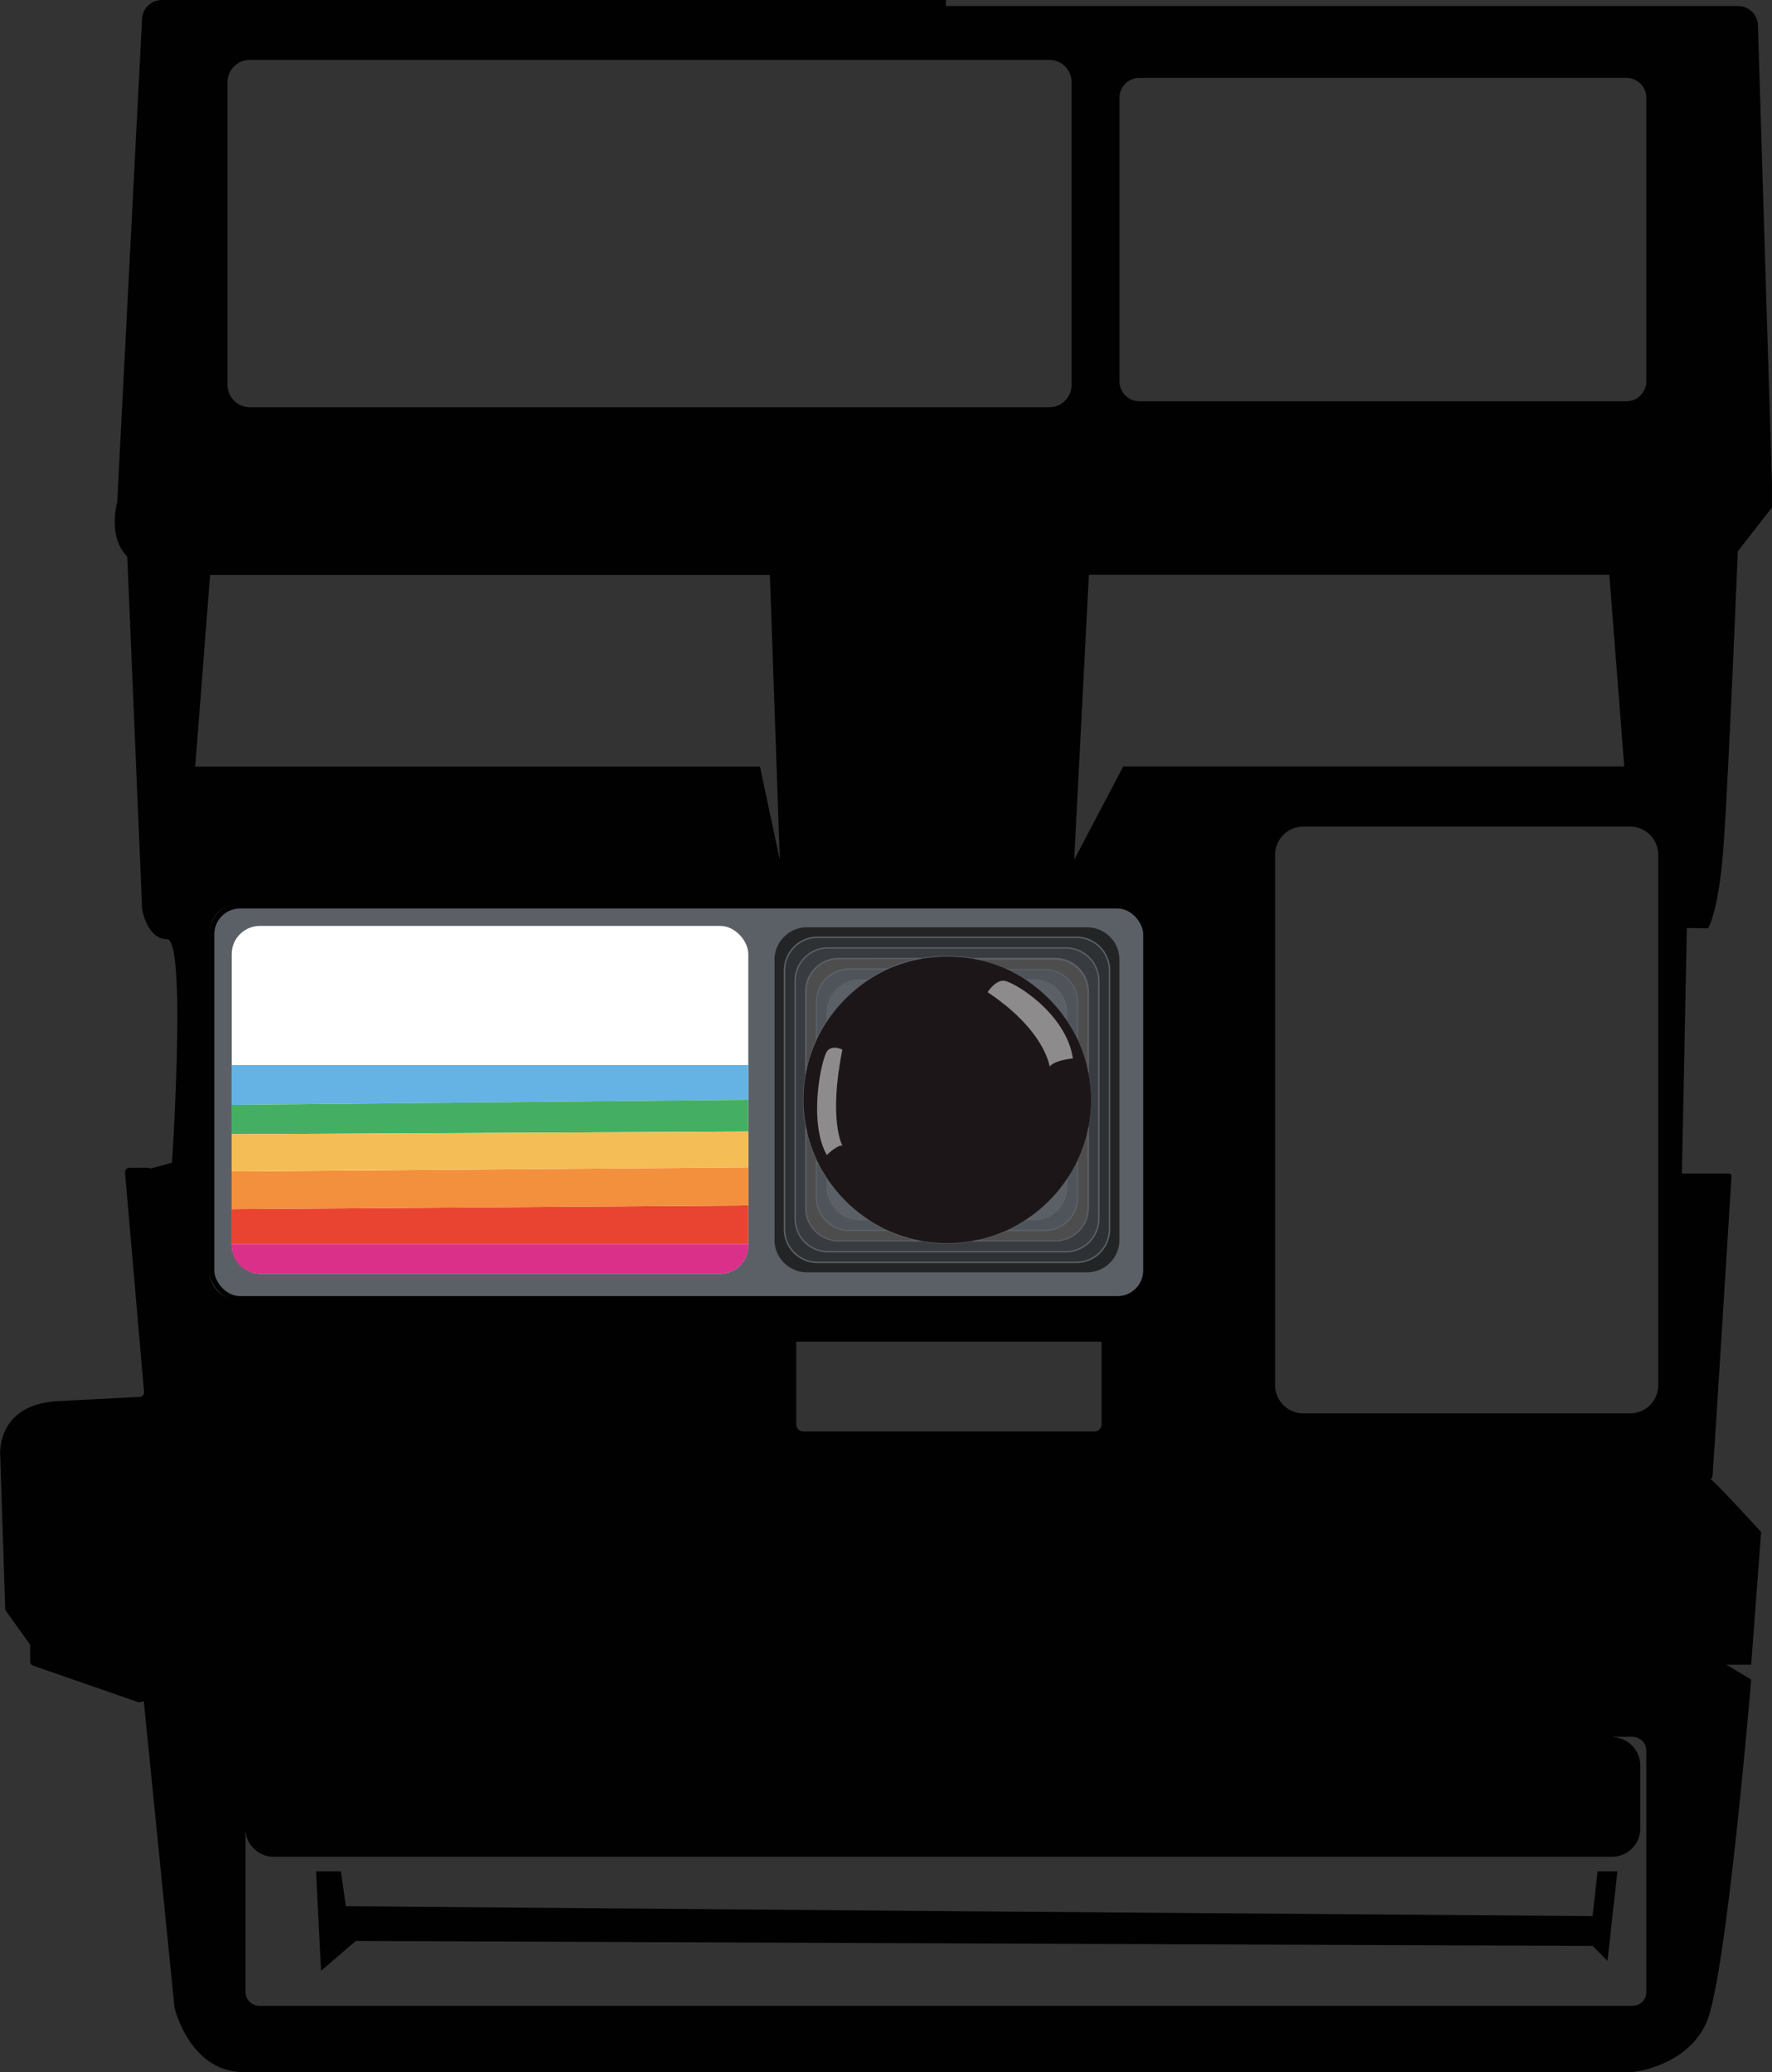 <svg xmlns="http://www.w3.org/2000/svg" viewBox="0 0 356.75 417">
     <rect x="0" y="0" width="356.75" height="417" fill="#333333" stroke="none"/>
     <defs>
          <style>.cls-1{isolation:isolate;}.cls-2{fill:#5b6067;stroke:#010101;stroke-miterlimit:10;}.cls-3{fill:#222426;}.cls-4{fill:#2e3134;}.cls-5{fill:#383b40;}.cls-6{fill:#4e4d4d;}.cls-7{fill:#4f545a;}.cls-8{fill:#1d1619;}.cls-16,.cls-9{fill:#fff;}.cls-10{fill:#e84431;}.cls-11{fill:#db3089;}.cls-12{fill:#f3903d;}.cls-13{fill:#65b3e4;}.cls-14{fill:#44af62;}.cls-15{fill:#f5bd55;}.cls-16{opacity:0.5;mix-blend-mode:lighten;}.cls-17{fill:#010101;}</style>
     </defs>
     <title>Polaroid Named Group</title>
     <g id="Color">
          <rect class="cls-2" x="42.65" y="182.33" width="188" height="79" rx="5.67" ry="5.67"/>
          <path class="cls-3" d="M218.84,186.61H162.46a6.54,6.54,0,0,0-6.53,6.53v56.38a6.54,6.54,0,0,0,6.53,6.53h56.38a6.54,6.54,0,0,0,6.53-6.53V193.14A6.54,6.54,0,0,0,218.84,186.61Zm4.67,60.78a6.81,6.81,0,0,1-6.8,6.8H164.59a6.81,6.81,0,0,1-6.8-6.8V195.27a6.81,6.81,0,0,1,6.8-6.8h52.12a6.81,6.81,0,0,1,6.8,6.8Z"/>
          <path class="cls-4" d="M216.71,188.76H164.59a6.52,6.52,0,0,0-6.51,6.51v52.12a6.52,6.52,0,0,0,6.51,6.51h52.12a6.52,6.52,0,0,0,6.51-6.51V195.27A6.52,6.52,0,0,0,216.71,188.76Zm4.65,56.5a6.77,6.77,0,0,1-6.78,6.78H166.72a6.77,6.77,0,0,1-6.78-6.78V197.4a6.77,6.77,0,0,1,6.78-6.78h47.86a6.77,6.77,0,0,1,6.78,6.78Z"/>
          <path class="cls-5" d="M214.58,190.9H166.72a6.51,6.51,0,0,0-6.5,6.5v47.86a6.51,6.51,0,0,0,6.5,6.5h47.86a6.51,6.51,0,0,0,6.5-6.5V197.4A6.51,6.51,0,0,0,214.58,190.9Zm4.94,33.1c0,.26-.05.52-.08.78a3.62,3.62,0,0,1-.06.46c0,.35-.1.69-.16,1,0,0,0,0,0,0v16.83a6.77,6.77,0,0,1-6.77,6.77H195.6l-1,.16a3.62,3.62,0,0,1-.46.06l-.78.08a27.48,27.48,0,0,1-5.34,0l-.78-.08a3.62,3.62,0,0,1-.46-.06l-1-.16H168.85a6.77,6.77,0,0,1-6.77-6.77V226.3s0,0,0,0c-.06-.35-.11-.69-.16-1a3.62,3.62,0,0,1-.06-.46c0-.26-.06-.52-.08-.78a27.48,27.48,0,0,1,0-5.34c0-.26.05-.52.08-.78a3.62,3.62,0,0,1,.06-.46c.05-.35.1-.69.16-1,0,0,0,0,0,0V199.53a6.77,6.77,0,0,1,6.77-6.77h16.86l1.08-.17a2.33,2.33,0,0,1,.37,0c.27,0,.55-.07.83-.09a27.28,27.28,0,0,1,5.32,0c.28,0,.56,0,.83.09a2.33,2.33,0,0,1,.37,0l1.08.17h16.86a6.77,6.77,0,0,1,6.77,6.77v16.83s0,0,0,0c.06.35.11.69.16,1a3.62,3.62,0,0,1,.06.46c0,.26.06.52.08.78a27.48,27.48,0,0,1,0,5.34Z"/>
          <path class="cls-6" d="M184.27,193h-.05l-1.38.35-1.34.41-.2.07-1,.36-.52.2c-.31.12-.62.25-.92.39a.56.56,0,0,0-.16.07H171a6.76,6.76,0,0,0-6.76,6.76v7.74c-.18.4-.35.8-.51,1.21a1.08,1.08,0,0,0-.11.28c-.14.36-.28.73-.41,1.1a1.06,1.06,0,0,0-.06.19c-.14.44-.28.89-.41,1.34s-.24.91-.35,1.38a.09.09,0,0,0,0,0V199.53a6.5,6.5,0,0,1,6.49-6.49Z"/>
          <path class="cls-6" d="M184.27,249.62H168.85a6.5,6.5,0,0,1-6.49-6.49V227.71a.09.09,0,0,0,0,0c.11.47.23.93.35,1.38s.27.9.41,1.34a1.06,1.06,0,0,0,.06.19c.13.37.27.74.41,1.1a1.08,1.08,0,0,0,.11.28,11.51,11.51,0,0,0,.51,1.21V241a6.76,6.76,0,0,0,6.76,6.76h7.73a.56.56,0,0,0,.16.07c.3.14.61.27.92.39l.52.2q.49.2,1,.36l.2.07,1.34.41,1.38.35Z"/>
          <path class="cls-6" d="M218.94,227.71v15.42a6.5,6.5,0,0,1-6.49,6.49H197.08l1.38-.35,1.34-.41.2-.07q.5-.17,1-.36l.52-.2c.31-.12.62-.25.92-.39a.56.56,0,0,0,.16-.07h7.73a6.76,6.76,0,0,0,6.76-6.76v-7.74a11.51,11.51,0,0,0,.51-1.21,1.08,1.08,0,0,0,.11-.28c.14-.36.28-.73.41-1.1a1.06,1.06,0,0,0,.06-.19c.14-.44.28-.89.41-1.34s.24-.91.35-1.38A.09.09,0,0,0,218.94,227.71Z"/>
          <path class="cls-6" d="M218.94,199.53V215a.09.09,0,0,0,0,0c-.11-.47-.23-.93-.35-1.38s-.27-.9-.41-1.34a1.06,1.06,0,0,0-.06-.19c-.13-.37-.27-.74-.41-1.1a1.08,1.08,0,0,0-.11-.28,11.51,11.51,0,0,0-.51-1.21v-7.74a6.76,6.76,0,0,0-6.76-6.76h-7.73a.56.56,0,0,0-.16-.07c-.3-.14-.61-.27-.92-.39l-.52-.2-1-.36-.2-.07-1.34-.41-1.38-.35h15.37A6.5,6.5,0,0,1,218.94,199.53Z"/>
          <path class="cls-7" d="M178.09,195.18c-.34.17-.68.34-1,.52l-.66.36c-.55.3-1.09.63-1.61,1h-1.7a6.75,6.75,0,0,0-6.75,6.75v1.69s0,0,0,0c-.34.52-.67,1.06-1,1.61-.12.22-.25.44-.36.66s-.35.67-.52,1v-7.11a6.49,6.49,0,0,1,6.48-6.48Z"/>
          <path class="cls-7" d="M178.09,247.48H171A6.49,6.49,0,0,1,164.5,241v-7.11c.17.34.34.68.52,1s.24.44.36.66c.31.55.64,1.09,1,1.61v1.7a6.75,6.75,0,0,0,6.75,6.75h1.7c.52.34,1.06.67,1.61,1l.66.36C177.41,247.14,177.75,247.31,178.09,247.48Z"/>
          <path class="cls-7" d="M216.8,233.89V241a6.49,6.49,0,0,1-6.48,6.48h-7.11c.34-.17.68-.34,1-.52l.66-.36c.55-.31,1.09-.64,1.61-1h1.7a6.75,6.75,0,0,0,6.75-6.75v-1.7c.35-.52.68-1.06,1-1.61.12-.22.25-.44.36-.66S216.63,234.23,216.8,233.89Z"/>
          <path class="cls-7" d="M216.8,201.66v7.11c-.17-.34-.34-.68-.52-1s-.24-.44-.36-.66c-.3-.55-.63-1.09-1-1.61,0,0,0,0,0,0v-1.69a6.75,6.75,0,0,0-6.75-6.75h-1.7c-.52-.35-1.06-.68-1.61-1l-.66-.36c-.33-.18-.67-.35-1-.52h7.11A6.49,6.49,0,0,1,216.8,201.66Z"/>
          <path class="cls-8" d="M219.65,221.33a26.23,26.23,0,0,1-.13,2.67c0,.26-.05.52-.08.78a3.62,3.62,0,0,1-.06.46c0,.35-.1.69-.16,1,0,0,0,0,0,0,0,.23-.08.46-.13.69s-.09.44-.14.66a.07.07,0,0,1,0,.06.09.09,0,0,1,0,0c-.11.47-.23.93-.35,1.38s-.27.9-.41,1.34a1.06,1.06,0,0,1-.06.19c-.13.37-.27.74-.41,1.1a1.08,1.08,0,0,1-.11.28c-.16.41-.33.81-.51,1.21-.08.21-.18.42-.28.63s-.34.68-.52,1-.24.44-.36.66c-.31.55-.64,1.09-1,1.61h0l-.29.43h0c-.26.38-.52.75-.8,1.11-.41.55-.84,1.08-1.29,1.6-.22.26-.45.51-.69.76h0c-.47.5-1,1-1.45,1.45l-.77.69c-.52.45-1.05.88-1.6,1.29-.36.28-.73.54-1.11.8h0l-.43.29h0c-.52.34-1.06.67-1.61,1l-.66.36c-.33.18-.67.35-1,.52l-.62.28a.56.56,0,0,1-.16.07c-.3.14-.61.27-.92.39l-.52.2q-.5.2-1,.36l-.2.07-1.34.41-1.38.35H197a.07.07,0,0,1-.06,0l-.66.14c-.23,0-.46.1-.69.13h0l-1,.16a3.62,3.62,0,0,1-.46.06l-.78.08a27.48,27.48,0,0,1-5.34,0l-.78-.08a3.62,3.62,0,0,1-.46-.06l-1-.16h0c-.23,0-.46-.08-.69-.13l-.66-.14a.07.07,0,0,1-.06,0h-.05l-1.38-.35-1.34-.41-.2-.07q-.5-.17-1-.36l-.52-.2c-.31-.12-.62-.25-.92-.39a.56.56,0,0,1-.16-.07l-.62-.28c-.34-.17-.68-.34-1-.52l-.66-.36c-.55-.31-1.09-.64-1.61-1h0l-.43-.29h0c-.38-.26-.75-.52-1.11-.8l-.56-.43-.25-.2-.4-.33-.39-.33-.77-.69c-.5-.47-1-1-1.45-1.45l-.69-.77c-.45-.52-.88-1.05-1.29-1.6-.28-.36-.54-.73-.8-1.11h0l-.29-.43h0c-.34-.52-.67-1.06-1-1.61-.12-.22-.25-.44-.36-.66s-.35-.67-.52-1-.2-.42-.28-.63c-.18-.4-.35-.8-.51-1.21a1.08,1.08,0,0,1-.11-.28c-.14-.36-.28-.73-.41-1.1a1.06,1.06,0,0,1-.06-.19c-.14-.44-.28-.89-.41-1.34s-.24-.91-.35-1.38a.09.09,0,0,1,0,0,.07.07,0,0,1,0-.06c0-.22-.09-.44-.14-.66s-.1-.46-.13-.69c0,0,0,0,0,0-.06-.35-.11-.69-.16-1a3.62,3.62,0,0,1-.06-.46c0-.26-.06-.52-.08-.78a27.48,27.48,0,0,1,0-5.34c0-.26.05-.52.08-.78a3.62,3.62,0,0,1,.06-.46c.05-.35.1-.69.16-1,0,0,0,0,0,0,0-.23.08-.46.13-.69s.09-.44.14-.66a.07.07,0,0,1,0-.06.09.09,0,0,1,0,0c.11-.47.23-.93.35-1.38s.27-.9.41-1.34a1.06,1.06,0,0,1,.06-.19c.13-.37.27-.74.41-1.1a1.08,1.08,0,0,1,.11-.28c.16-.41.33-.81.51-1.21.08-.21.18-.42.28-.63s.34-.68.52-1,.24-.44.36-.66c.31-.55.64-1.09,1-1.61,0,0,0,0,0,0l.29-.43h0c.26-.38.52-.75.8-1.11.41-.55.84-1.08,1.29-1.6l.69-.76h0c.47-.5.95-1,1.45-1.45l.77-.69c.52-.45,1-.88,1.6-1.29.36-.28.73-.54,1.11-.8h0l.43-.29h0c.52-.34,1.06-.67,1.61-1l.66-.36c.33-.18.67-.35,1-.52l.62-.28a.56.56,0,0,1,.16-.07c.3-.14.61-.27.92-.39l.52-.2,1-.36.2-.07,1.34-.41,1.38-.35h.05a.07.07,0,0,1,.06,0l.66-.14c.23,0,.46-.1.69-.13h0l1.08-.17a2.33,2.33,0,0,1,.37,0c.27,0,.55-.07.83-.09a27.28,27.28,0,0,1,5.32,0c.28,0,.56,0,.83.09a2.33,2.33,0,0,1,.37,0l1.08.17h0c.23,0,.46.08.69.13l.66.14a.07.07,0,0,1,.06,0h.05l1.38.35,1.34.41.2.07,1,.36.52.2c.31.12.62.25.92.39a.56.56,0,0,1,.16.07l.62.28c.34.17.68.34,1,.52l.66.36c.55.31,1.09.64,1.61,1h0l.43.29h0c.38.26.75.52,1.11.8a27.78,27.78,0,0,1,2.36,2h0c.5.47,1,.95,1.45,1.45l.69.77c.45.52.88,1,1.29,1.6.28.36.54.73.8,1.11h0l.29.43s0,0,0,0c.34.52.67,1.06,1,1.61.12.22.25.44.36.66s.35.67.52,1,.2.42.28.63c.18.4.35.8.51,1.21a1.08,1.08,0,0,1,.11.28c.14.36.28.73.41,1.1a1.06,1.06,0,0,1,.06.19c.14.44.28.89.41,1.34s.24.91.35,1.38a.09.09,0,0,1,0,0,.07.07,0,0,1,0,.06c.05.22.09.44.14.66s.1.46.13.69c0,0,0,0,0,0,.06.35.11.69.16,1a3.62,3.62,0,0,1,.06.46c0,.26.06.52.08.78A26.23,26.23,0,0,1,219.65,221.33Z"/>
          <rect class="cls-9" x="46.65" y="186.33" width="104" height="70" rx="5.67" ry="5.67"/>
          <polygon class="cls-10" points="46.65 250.33 150.65 250.33 150.65 242.58 46.65 243.33 46.65 250.33"/>
          <path class="cls-11" d="M46.65,250.66a5.67,5.67,0,0,0,5.67,5.67H145a5.67,5.67,0,0,0,5.67-5.67v-.33h-104Z"/>
          <polygon class="cls-12" points="46.65 243.33 150.65 242.58 150.65 234.92 46.65 235.75 46.65 243.33"/>
          <polygon class="cls-13" points="46.65 214.33 46.65 222.33 150.65 221.33 150.65 214.33 46.65 214.33"/>
          <polygon class="cls-14" points="46.65 228.25 150.65 227.71 150.65 221.33 46.65 222.33 46.65 228.25"/>
          <polygon class="cls-15" points="46.65 235.75 150.65 234.92 150.65 227.71 46.65 228.25 46.65 235.75"/>
          <path class="cls-16" d="M198.84,199.67s1.29-2.18,3.06-2.32S214.67,203.79,216,213c0,0-3.55.29-4.68,1.62C211.3,214.63,210.48,207.44,198.84,199.67Z"/>
          <path class="cls-16" d="M169.59,211.23s-1.87-1-3,.21-4,14.19-.13,21c0,0,2-2,3.12-1.92C169.56,230.48,166.75,225.36,169.59,211.23Z"/>
     </g>
     <g id="Black">
          <path class="cls-17" d="M343.87,186.81s2-3,3-15,3-60.87,3-60.87l6.87-8.81V97.44L353.92,5.1a4,4,0,0,0-4-3.89H190.43V0H32.6a4,4,0,0,0-4,3.82l-5,97.19s-1.36,4.78.43,8.71A8,8,0,0,0,25.62,112l3,71s1,6,5,6,1,45,1,45l-4.32,1.15-.49-.15H26.05a.9.9,0,0,0-.88,1L29,280.11a.9.9,0,0,1-.82,1L11.05,282c-12,1-11,11-11,11l1,30.73a.83.83,0,0,0,.16.47l4.71,6.57a1,1,0,0,1,.15.51v3.09a.85.85,0,0,0,.58.82L28,342.6l.95-.25L35.13,404s3,13,14,13H328.56s11-1,15-10,9-69,9-69l-5-3h5l2-26.69s-9.63-10.6-10.21-10.6c.32-.27.32-.27.41-.5s3.83-60.46,3.83-60.46a.54.54,0,0,0-.54-.58h-9.44l1-49.41ZM225.38,19.67a4,4,0,0,1,4-4h98.06a4,4,0,0,1,4,4V76.75a4,4,0,0,1-4,4H229.38a4,4,0,0,1-4-4Zm-6.16,96H324l3,38.57H226.14l-9.88,18.78ZM45.81,16.55a4.49,4.49,0,0,1,4.49-4.5H211.24a4.49,4.49,0,0,1,4.5,4.5V77.46a4.49,4.49,0,0,1-4.5,4.49H50.3a4.49,4.49,0,0,1-4.49-4.49ZM39.3,154.27l3-38.57H155l2,57.35-4-18.78Zm8.56,107.26a5.67,5.67,0,0,1-5.67-5.67V187.65A5.67,5.67,0,0,1,47.86,182H224.54a5.67,5.67,0,0,1,5.66,5.66v68.21a5.67,5.67,0,0,1-5.66,5.67ZM221.77,270v16.65a1.43,1.43,0,0,1-1.43,1.42H161.72a1.43,1.43,0,0,1-1.42-1.42V270ZM331.44,400.9a2.93,2.93,0,0,1-.22,1.11c-.05.11-.11.2-.15.31l-.46.59,0,0-.14.13-.05,0a2.85,2.85,0,0,1-1.76.62H52.25a2.83,2.83,0,0,1-2.83-2.83V368a5.54,5.54,0,0,0,1.06,3.28l.42.51a5.65,5.65,0,0,0,4.2,1.87H324.55a5.67,5.67,0,0,0,4.62-2.4,5.53,5.53,0,0,0,1.06-3.3V355.27a5.71,5.71,0,0,0-4.3-5.5,6.12,6.12,0,0,0-1.72-.26h4.41a2.8,2.8,0,0,1,1.76.63l.05,0c.05.05.11.09.14.13a2.39,2.39,0,0,1,.38.46l.12.17a3,3,0,0,0,.15.31,3,3,0,0,1,.22,1.11Zm2.41-122.14a5.68,5.68,0,0,1-5.66,5.67H262.38a5.68,5.68,0,0,1-5.66-5.67V172a5.67,5.67,0,0,1,5.66-5.66h65.81a5.67,5.67,0,0,1,5.66,5.66ZM321.63,376.6h4l-2,18-3-3-130.2-.52h0l-118.8-.48-7,6-1-20h5l1,7,120.8,1h0l130.2,1Z"/>
     </g>
</svg>